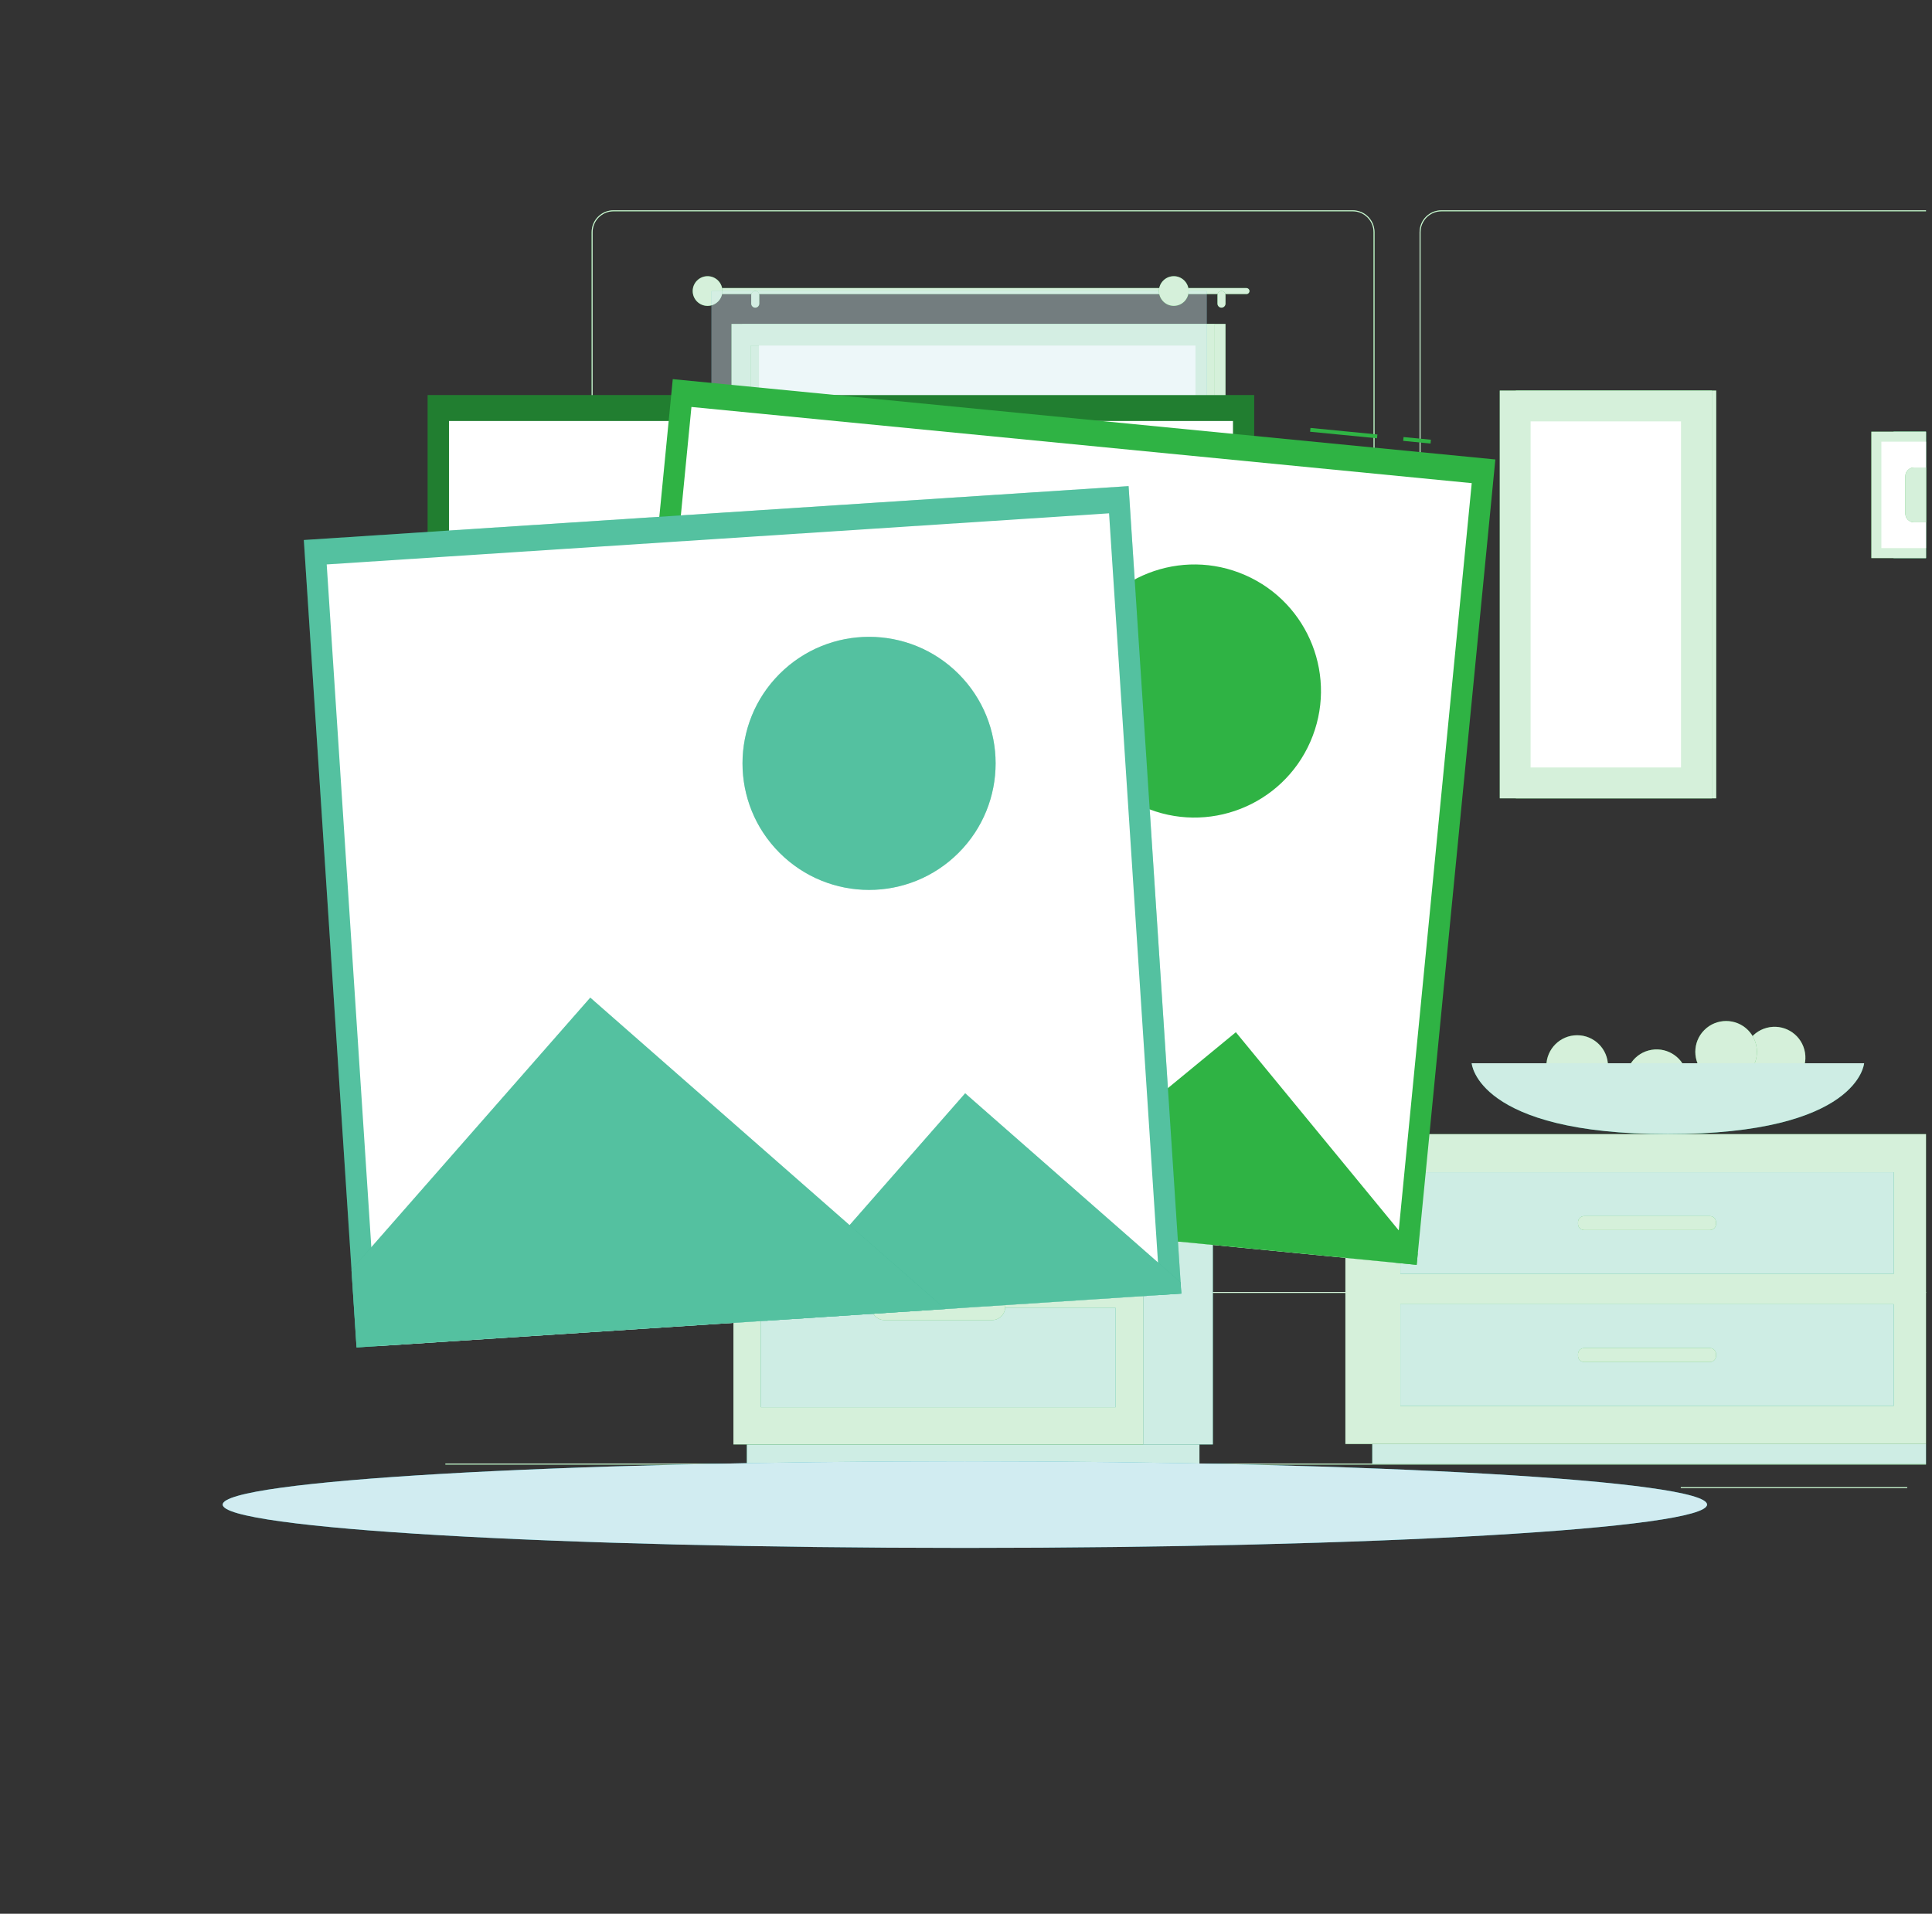 <svg width="107" height="106" viewBox="0 0 107 106" fill="none" xmlns="http://www.w3.org/2000/svg">
<rect x="0" y="0" width="107" height="106" fill="#333333" stroke="none"/>
<g clip-path="url(#clip0_1590_39919)">
<path d="M130.667 81.068H24.666V81.121H130.667V81.068Z" fill="#2FB344"/>
<path d="M130.667 81.068H24.666V81.121H130.667V81.068Z" fill="white" fill-opacity="0.8"/>
<path d="M56.997 82.35H54.775V82.403H56.997V82.35Z" fill="#2FB344"/>
<path d="M56.997 82.35H54.775V82.403H56.997V82.35Z" fill="white" fill-opacity="0.8"/>
<path d="M105.627 82.375H93.087V82.428H105.627V82.375Z" fill="#2FB344"/>
<path d="M105.627 82.375H93.087V82.428H105.627V82.375Z" fill="white" fill-opacity="0.8"/>
<path d="M74.251 83.583H64.658V83.636H74.251V83.583Z" fill="#2FB344"/>
<path d="M74.251 83.583H64.658V83.636H74.251V83.583Z" fill="white" fill-opacity="0.8"/>
<path d="M54.279 83.248H50.955V83.301H54.279V83.248Z" fill="#2FB344"/>
<path d="M54.279 83.248H50.955V83.301H54.279V83.248Z" fill="white" fill-opacity="0.8"/>
<path d="M49.718 83.223H38.432V83.276H49.718V83.223Z" fill="#2FB344"/>
<path d="M49.718 83.223H38.432V83.276H49.718V83.223Z" fill="white" fill-opacity="0.8"/>
<path d="M74.913 71.614H33.978C33.31 71.614 32.767 71.071 32.767 70.403V12.86C32.767 12.192 33.31 11.649 33.978 11.649H74.915C75.583 11.649 76.125 12.192 76.125 12.86V70.403C76.123 71.071 75.581 71.614 74.913 71.614ZM33.978 11.702C33.34 11.702 32.82 12.222 32.82 12.86V70.403C32.82 71.041 33.34 71.561 33.978 71.561H74.915C75.553 71.561 76.072 71.041 76.072 70.403V12.86C76.072 12.222 75.553 11.702 74.915 11.702H33.978Z" fill="#2FB344"/>
<path d="M74.913 71.614H33.978C33.31 71.614 32.767 71.071 32.767 70.403V12.86C32.767 12.192 33.31 11.649 33.978 11.649H74.915C75.583 11.649 76.125 12.192 76.125 12.86V70.403C76.123 71.071 75.581 71.614 74.913 71.614ZM33.978 11.702C33.34 11.702 32.82 12.222 32.82 12.86V70.403C32.82 71.041 33.34 71.561 33.978 71.561H74.915C75.553 71.561 76.072 71.041 76.072 70.403V12.86C76.072 12.222 75.553 11.702 74.915 11.702H33.978Z" fill="white" fill-opacity="0.8"/>
<path d="M120.768 71.614H79.831C79.163 71.614 78.621 71.071 78.621 70.403V12.86C78.621 12.192 79.163 11.649 79.831 11.649H120.768C121.436 11.649 121.979 12.192 121.979 12.86V70.403C121.979 71.071 121.436 71.614 120.768 71.614ZM79.831 11.702C79.193 11.702 78.674 12.222 78.674 12.86V70.403C78.674 71.041 79.193 71.561 79.831 71.561H120.768C121.406 71.561 121.926 71.041 121.926 70.403V12.86C121.926 12.222 121.406 11.702 120.768 11.702H79.831Z" fill="#2FB344"/>
<path d="M120.768 71.614H79.831C79.163 71.614 78.621 71.071 78.621 70.403V12.86C78.621 12.192 79.163 11.649 79.831 11.649H120.768C121.436 11.649 121.979 12.192 121.979 12.86V70.403C121.979 71.071 121.436 71.614 120.768 71.614ZM79.831 11.702C79.193 11.702 78.674 12.222 78.674 12.86V70.403C78.674 71.041 79.193 71.561 79.831 71.561H120.768C121.406 71.561 121.926 71.041 121.926 70.403V12.86C121.926 12.222 121.406 11.702 120.768 11.702H79.831Z" fill="white" fill-opacity="0.8"/>
<path d="M41.108 57.997H67.871V17.942H41.108V57.997Z" fill="#2FB344"/>
<path d="M41.108 57.997H67.871V17.942H41.108V57.997Z" fill="white" fill-opacity="0.8"/>
<path d="M40.514 57.997H67.277V17.942H40.514V57.997Z" fill="#2FB344"/>
<path d="M40.514 57.997H67.277V17.942H40.514V57.997Z" fill="white" fill-opacity="0.8"/>
<path d="M66.209 56.798V19.141L41.581 19.141L41.581 56.798L66.209 56.798Z" fill="white"/>
<path d="M42.031 56.797L42.031 19.14H41.582L41.582 56.797H42.031Z" fill="#2FB344"/>
<path d="M42.031 56.797L42.031 19.14H41.582L41.582 56.797H42.031Z" fill="white" fill-opacity="0.8"/>
<path d="M40.955 46.722H66.834V45.113H40.955V46.722Z" fill="#2FB344"/>
<path d="M40.955 46.722H66.834V45.113H40.955V46.722Z" fill="white" fill-opacity="0.8"/>
<path d="M39.349 15.957H69.034C69.125 15.957 69.199 16.031 69.199 16.122C69.199 16.214 69.125 16.288 69.034 16.288H39.349C39.258 16.288 39.184 16.214 39.184 16.122C39.186 16.031 39.26 15.957 39.349 15.957Z" fill="#2FB344"/>
<path d="M39.349 15.957H69.034C69.125 15.957 69.199 16.031 69.199 16.122C69.199 16.214 69.125 16.288 69.034 16.288H39.349C39.258 16.288 39.184 16.214 39.184 16.122C39.186 16.031 39.26 15.957 39.349 15.957Z" fill="white" fill-opacity="0.8"/>
<path d="M38.364 16.12C38.364 16.574 38.733 16.943 39.186 16.943C39.64 16.943 40.009 16.574 40.009 16.12C40.009 15.667 39.64 15.298 39.186 15.298C38.733 15.3 38.364 15.667 38.364 16.12Z" fill="#2FB344"/>
<path d="M38.364 16.12C38.364 16.574 38.733 16.943 39.186 16.943C39.64 16.943 40.009 16.574 40.009 16.12C40.009 15.667 39.64 15.298 39.186 15.298C38.733 15.3 38.364 15.667 38.364 16.12Z" fill="white" fill-opacity="0.8"/>
<path d="M67.649 17.04C67.772 17.04 67.872 16.941 67.872 16.818V16.341C67.872 16.218 67.772 16.118 67.649 16.118C67.526 16.118 67.427 16.218 67.427 16.341V16.818C67.427 16.941 67.526 17.04 67.649 17.04Z" fill="#2FB344"/>
<path d="M67.649 17.04C67.772 17.04 67.872 16.941 67.872 16.818V16.341C67.872 16.218 67.772 16.118 67.649 16.118C67.526 16.118 67.427 16.218 67.427 16.341V16.818C67.427 16.941 67.526 17.04 67.649 17.04Z" fill="white" fill-opacity="0.8"/>
<path d="M41.828 17.04C41.951 17.04 42.051 16.941 42.051 16.818V16.341C42.051 16.218 41.951 16.118 41.828 16.118C41.705 16.118 41.605 16.218 41.605 16.341V16.818C41.608 16.941 41.707 17.04 41.828 17.04Z" fill="#2FB344"/>
<path d="M41.828 17.04C41.951 17.04 42.051 16.941 42.051 16.818V16.341C42.051 16.218 41.951 16.118 41.828 16.118C41.705 16.118 41.605 16.218 41.605 16.341V16.818C41.608 16.941 41.707 17.04 41.828 17.04Z" fill="white" fill-opacity="0.8"/>
<g opacity="0.4">
<path d="M39.402 24.361L66.835 24.361V16.121L39.402 16.121V24.361Z" fill="#17A2B8"/>
<path d="M39.402 24.361L66.835 24.361V16.121L39.402 16.121V24.361Z" fill="white" fill-opacity="0.8"/>
</g>
<path d="M64.186 16.12C64.186 16.574 64.554 16.943 65.008 16.943C65.462 16.943 65.831 16.574 65.831 16.12C65.831 15.667 65.462 15.298 65.008 15.298C64.552 15.3 64.186 15.667 64.186 16.12Z" fill="#2FB344"/>
<path d="M64.186 16.12C64.186 16.574 64.554 16.943 65.008 16.943C65.462 16.943 65.831 16.574 65.831 16.12C65.831 15.667 65.462 15.298 65.008 15.298C64.552 15.3 64.186 15.667 64.186 16.12Z" fill="white" fill-opacity="0.8"/>
<path d="M76 81.069H114.177V79.982H76V81.069Z" fill="#0CA678"/>
<path d="M76 81.069H114.177V79.982H76V81.069Z" fill="white" fill-opacity="0.8"/>
<path d="M107.921 62.819H74.512V79.983H107.921V62.819Z" fill="#2FB344"/>
<path d="M107.921 62.819H74.512V79.983H107.921V62.819Z" fill="white" fill-opacity="0.8"/>
<path d="M104.879 64.93H77.556V70.558H104.879V64.93Z" fill="#0CA678"/>
<path d="M104.879 64.93H77.556V70.558H104.879V64.93Z" fill="white" fill-opacity="0.8"/>
<path d="M104.879 72.24H77.556V77.869H104.879V72.24Z" fill="#0CA678"/>
<path d="M104.879 72.24H77.556V77.869H104.879V72.24Z" fill="white" fill-opacity="0.8"/>
<path d="M87.736 68.131H94.698C94.885 68.131 95.04 67.978 95.04 67.79V67.701C95.04 67.514 94.887 67.359 94.698 67.359H87.736C87.55 67.359 87.395 67.512 87.395 67.701V67.79C87.395 67.976 87.548 68.131 87.736 68.131Z" fill="#2FB344"/>
<path d="M87.736 68.131H94.698C94.885 68.131 95.04 67.978 95.04 67.79V67.701C95.04 67.514 94.887 67.359 94.698 67.359H87.736C87.55 67.359 87.395 67.512 87.395 67.701V67.79C87.395 67.976 87.548 68.131 87.736 68.131Z" fill="white" fill-opacity="0.8"/>
<path d="M87.736 75.441H94.698C94.885 75.441 95.04 75.288 95.04 75.099V75.01C95.04 74.824 94.887 74.669 94.698 74.669H87.736C87.55 74.669 87.395 74.822 87.395 75.01V75.099C87.395 75.286 87.548 75.441 87.736 75.441Z" fill="#2FB344"/>
<path d="M87.736 75.441H94.698C94.885 75.441 95.04 75.288 95.04 75.099V75.01C95.04 74.824 94.887 74.669 94.698 74.669H87.736C87.55 74.669 87.395 74.822 87.395 75.01V75.099C87.395 75.286 87.548 75.441 87.736 75.441Z" fill="white" fill-opacity="0.8"/>
<path d="M98.722 60.23C99.633 59.987 100.174 59.052 99.931 58.141C99.688 57.23 98.753 56.689 97.842 56.932C96.932 57.175 96.39 58.11 96.633 59.021C96.876 59.932 97.811 60.473 98.722 60.23Z" fill="#2FB344"/>
<path d="M98.722 60.23C99.633 59.987 100.174 59.052 99.931 58.141C99.688 57.23 98.753 56.689 97.842 56.932C96.932 57.175 96.39 58.11 96.633 59.021C96.876 59.932 97.811 60.473 98.722 60.23Z" fill="white" fill-opacity="0.8"/>
<path d="M96.805 59.467C97.471 58.8 97.471 57.719 96.805 57.053C96.138 56.387 95.058 56.387 94.391 57.053C93.725 57.719 93.725 58.8 94.391 59.467C95.058 60.133 96.138 60.133 96.805 59.467Z" fill="#2FB344"/>
<path d="M96.805 59.467C97.471 58.8 97.471 57.719 96.805 57.053C96.138 56.387 95.058 56.387 94.391 57.053C93.725 57.719 93.725 58.8 94.391 59.467C95.058 60.133 96.138 60.133 96.805 59.467Z" fill="white" fill-opacity="0.8"/>
<path d="M87.348 60.755C88.291 60.755 89.055 59.991 89.055 59.048C89.055 58.106 88.291 57.342 87.348 57.342C86.406 57.342 85.642 58.106 85.642 59.048C85.642 59.991 86.406 60.755 87.348 60.755Z" fill="#2FB344"/>
<path d="M87.348 60.755C88.291 60.755 89.055 59.991 89.055 59.048C89.055 58.106 88.291 57.342 87.348 57.342C86.406 57.342 85.642 58.106 85.642 59.048C85.642 59.991 86.406 60.755 87.348 60.755Z" fill="white" fill-opacity="0.8"/>
<path d="M92.023 61.518C92.953 61.366 93.584 60.489 93.433 59.559C93.282 58.629 92.405 57.997 91.474 58.149C90.544 58.3 89.913 59.177 90.064 60.107C90.216 61.038 91.092 61.669 92.023 61.518Z" fill="#2FB344"/>
<path d="M92.023 61.518C92.953 61.366 93.584 60.489 93.433 59.559C93.282 58.629 92.405 57.997 91.474 58.149C90.544 58.3 89.913 59.177 90.064 60.107C90.216 61.038 91.092 61.669 92.023 61.518Z" fill="white" fill-opacity="0.8"/>
<path d="M103.24 58.892C103.24 58.892 102.965 62.818 92.373 62.818C81.781 62.818 81.506 58.892 81.506 58.892H103.24Z" fill="#0CA678"/>
<path d="M103.24 58.892C103.24 58.892 102.965 62.818 92.373 62.818C81.781 62.818 81.506 58.892 81.506 58.892H103.24Z" fill="white" fill-opacity="0.8"/>
<path d="M63.307 80.008H67.172V63.247H63.307V80.008Z" fill="#0CA678"/>
<path d="M63.307 80.008H67.172V63.247H63.307V80.008Z" fill="white" fill-opacity="0.8"/>
<path d="M41.362 81.068H66.429V80.006H41.362V81.068Z" fill="#0CA678"/>
<path d="M41.362 81.068H66.429V80.006H41.362V81.068Z" fill="white" fill-opacity="0.8"/>
<path d="M63.306 63.246H40.62V80.007H63.306V63.246Z" fill="#2FB344"/>
<path d="M63.306 63.246H40.62V80.007H63.306V63.246Z" fill="white" fill-opacity="0.8"/>
<path d="M61.788 65.309H42.14V70.806H61.788V65.309Z" fill="#0CA678"/>
<path d="M61.788 65.309H42.14V70.806H61.788V65.309Z" fill="white" fill-opacity="0.8"/>
<path d="M61.788 72.447H42.14V77.944H61.788V72.447Z" fill="#0CA678"/>
<path d="M61.788 72.447H42.14V77.944H61.788V72.447Z" fill="white" fill-opacity="0.8"/>
<path d="M48.987 65.981H54.938C55.341 65.981 55.672 65.652 55.672 65.247C55.672 64.844 55.343 64.514 54.938 64.514H48.987C48.585 64.514 48.254 64.842 48.254 65.247C48.256 65.652 48.585 65.981 48.987 65.981Z" fill="#2FB344"/>
<path d="M48.987 65.981H54.938C55.341 65.981 55.672 65.652 55.672 65.247C55.672 64.844 55.343 64.514 54.938 64.514H48.987C48.585 64.514 48.254 64.842 48.254 65.247C48.256 65.652 48.585 65.981 48.987 65.981Z" fill="white" fill-opacity="0.8"/>
<path d="M48.987 73.119H54.938C55.341 73.119 55.672 72.791 55.672 72.388C55.672 71.985 55.343 71.654 54.938 71.654H48.987C48.585 71.654 48.254 71.983 48.254 72.388C48.256 72.788 48.585 73.119 48.987 73.119Z" fill="#2FB344"/>
<path d="M48.987 73.119H54.938C55.341 73.119 55.672 72.791 55.672 72.388C55.672 71.985 55.343 71.654 54.938 71.654H48.987C48.585 71.654 48.254 71.983 48.254 72.388C48.256 72.788 48.585 73.119 48.987 73.119Z" fill="white" fill-opacity="0.8"/>
<path d="M83.952 44.22H95.048V21.633H83.952V44.22Z" fill="#2FB344"/>
<path d="M83.952 44.22H95.048V21.633H83.952V44.22Z" fill="white" fill-opacity="0.8"/>
<path d="M83.061 44.22H94.808V21.633H83.061V44.22Z" fill="#2FB344"/>
<path d="M83.061 44.22H94.808V21.633H83.061V44.22Z" fill="white" fill-opacity="0.8"/>
<path d="M93.099 42.51V23.341H84.769V42.51H93.099Z" fill="white"/>
<path d="M104.871 30.912H110.947V23.912H104.871V30.912Z" fill="#0CA678"/>
<path d="M104.871 30.912H110.947V23.912H104.871V30.912Z" fill="white" fill-opacity="0.8"/>
<path d="M103.641 30.912H110.226V23.912H103.641V30.912Z" fill="#2FB344"/>
<path d="M103.641 30.912H110.226V23.912H103.641V30.912Z" fill="white" fill-opacity="0.8"/>
<path d="M109.676 30.36V24.464H104.196V30.36H109.676Z" fill="white"/>
<path d="M108.347 28.448V26.377C108.347 26.11 108.131 25.894 107.863 25.894H106.006C105.739 25.894 105.523 26.11 105.523 26.377V28.448C105.523 28.715 105.739 28.931 106.006 28.931H107.863C108.131 28.931 108.347 28.713 108.347 28.448Z" fill="#2FB344"/>
<path d="M108.347 28.448V26.377C108.347 26.11 108.131 25.894 107.863 25.894H106.006C105.739 25.894 105.523 26.11 105.523 26.377V28.448C105.523 28.715 105.739 28.931 106.006 28.931H107.863C108.131 28.931 108.347 28.713 108.347 28.448Z" fill="white" fill-opacity="0.8"/>
<path d="M53.438 85.738C76.139 85.738 94.542 84.664 94.542 83.338C94.542 82.013 76.139 80.939 53.438 80.939C30.736 80.939 12.333 82.013 12.333 83.338C12.333 84.664 30.736 85.738 53.438 85.738Z" fill="#17A2B8"/>
<path d="M53.438 85.738C76.139 85.738 94.542 84.664 94.542 83.338C94.542 82.013 76.139 80.939 53.438 80.939C30.736 80.939 12.333 82.013 12.333 83.338C12.333 84.664 30.736 85.738 53.438 85.738Z" fill="white" fill-opacity="0.8"/>
<path d="M69.46 21.886H23.688V66.705H69.46V21.886Z" fill="#2FB344"/>
<path d="M69.46 21.886H23.688V66.705H69.46V21.886Z" fill="black" fill-opacity="0.3"/>
<path d="M68.286 23.319H24.866V66.705H68.286V23.319Z" fill="white"/>
<path d="M69.46 66.073V66.704H46.393L51.379 61.722L58.243 54.853L69.46 66.073Z" fill="#2FB344"/>
<path d="M69.46 66.073V66.704H46.393L51.379 61.722L58.243 54.853L69.46 66.073Z" fill="black" fill-opacity="0.3"/>
<path d="M23.688 66.704V62.397L37.87 48.214L56.361 66.704H23.688Z" fill="#2FB344"/>
<path d="M23.688 66.704V62.397L37.87 48.214L56.361 66.704H23.688Z" fill="black" fill-opacity="0.3"/>
<path d="M54.122 43.278C57.993 43.278 61.131 40.14 61.131 36.27C61.131 32.399 57.993 29.261 54.122 29.261C50.251 29.261 47.113 32.399 47.113 36.27C47.113 40.14 50.251 43.278 54.122 43.278Z" fill="#2FB344"/>
<path d="M54.122 43.278C57.993 43.278 61.131 40.14 61.131 36.27C61.131 32.399 57.993 29.261 54.122 29.261C50.251 29.261 47.113 32.399 47.113 36.27C47.113 40.14 50.251 43.278 54.122 43.278Z" fill="black" fill-opacity="0.3"/>
<path d="M77.733 24.208L77.712 24.419L79.227 24.567L79.248 24.356L77.733 24.208Z" fill="#2FB344"/>
<path d="M72.577 23.703L72.557 23.914L76.264 24.276L76.285 24.065L72.577 23.703Z" fill="#2FB344"/>
<path d="M37.26 21L32.903 65.608L78.461 70.058L82.817 25.449L37.26 21Z" fill="#2FB344"/>
<path d="M38.294 22.541L34.077 65.723L77.292 69.943L81.509 26.761L38.294 22.541Z" fill="white"/>
<path d="M78.519 69.43L78.458 70.059L55.501 67.816L60.947 63.343L68.445 57.174L78.519 69.43Z" fill="#2FB344"/>
<path d="M32.903 65.609L33.321 61.323L48.816 48.586L65.42 68.785L32.903 65.609Z" fill="#2FB344"/>
<path d="M72.569 41.088C74.123 37.543 72.508 33.409 68.963 31.856C65.418 30.302 61.284 31.916 59.73 35.462C58.176 39.007 59.791 43.14 63.336 44.694C66.882 46.248 71.015 44.633 72.569 41.088Z" fill="#2FB344"/>
<path d="M62.504 26.927L16.827 29.911L19.749 74.636L65.426 71.651L62.504 26.927Z" fill="#0CA678"/>
<path d="M62.504 26.927L16.827 29.911L19.749 74.636L65.426 71.651L62.504 26.927Z" fill="white" fill-opacity="0.3"/>
<path d="M61.423 28.433L18.094 31.264L20.923 74.558L64.251 71.727L61.423 28.433Z" fill="white"/>
<path d="M65.379 71.022L65.42 71.652L42.403 73.155L47.052 67.859L53.454 60.558L65.379 71.022Z" fill="#0CA678"/>
<path d="M65.379 71.022L65.42 71.652L42.403 73.155L47.052 67.859L53.454 60.558L65.379 71.022Z" fill="white" fill-opacity="0.3"/>
<path d="M19.745 74.634L19.465 70.337L32.691 55.26L52.348 72.506L19.745 74.634Z" fill="#0CA678"/>
<path d="M19.745 74.634L19.465 70.337L32.691 55.26L52.348 72.506L19.745 74.634Z" fill="white" fill-opacity="0.3"/>
<path d="M53.087 47.239C55.824 44.502 55.824 40.064 53.087 37.327C50.35 34.59 45.913 34.59 43.176 37.327C40.438 40.064 40.438 44.502 43.176 47.239C45.913 49.976 50.35 49.976 53.087 47.239Z" fill="#0CA678"/>
<path d="M53.087 47.239C55.824 44.502 55.824 40.064 53.087 37.327C50.35 34.59 45.913 34.59 43.176 37.327C40.438 40.064 40.438 44.502 43.176 47.239C45.913 49.976 50.35 49.976 53.087 47.239Z" fill="white" fill-opacity="0.3"/>
</g>
<defs>
<clipPath id="clip0_1590_39919">
<rect width="106" height="106" fill="white" transform="translate(0.667)"/>
</clipPath>
</defs>
</svg>
